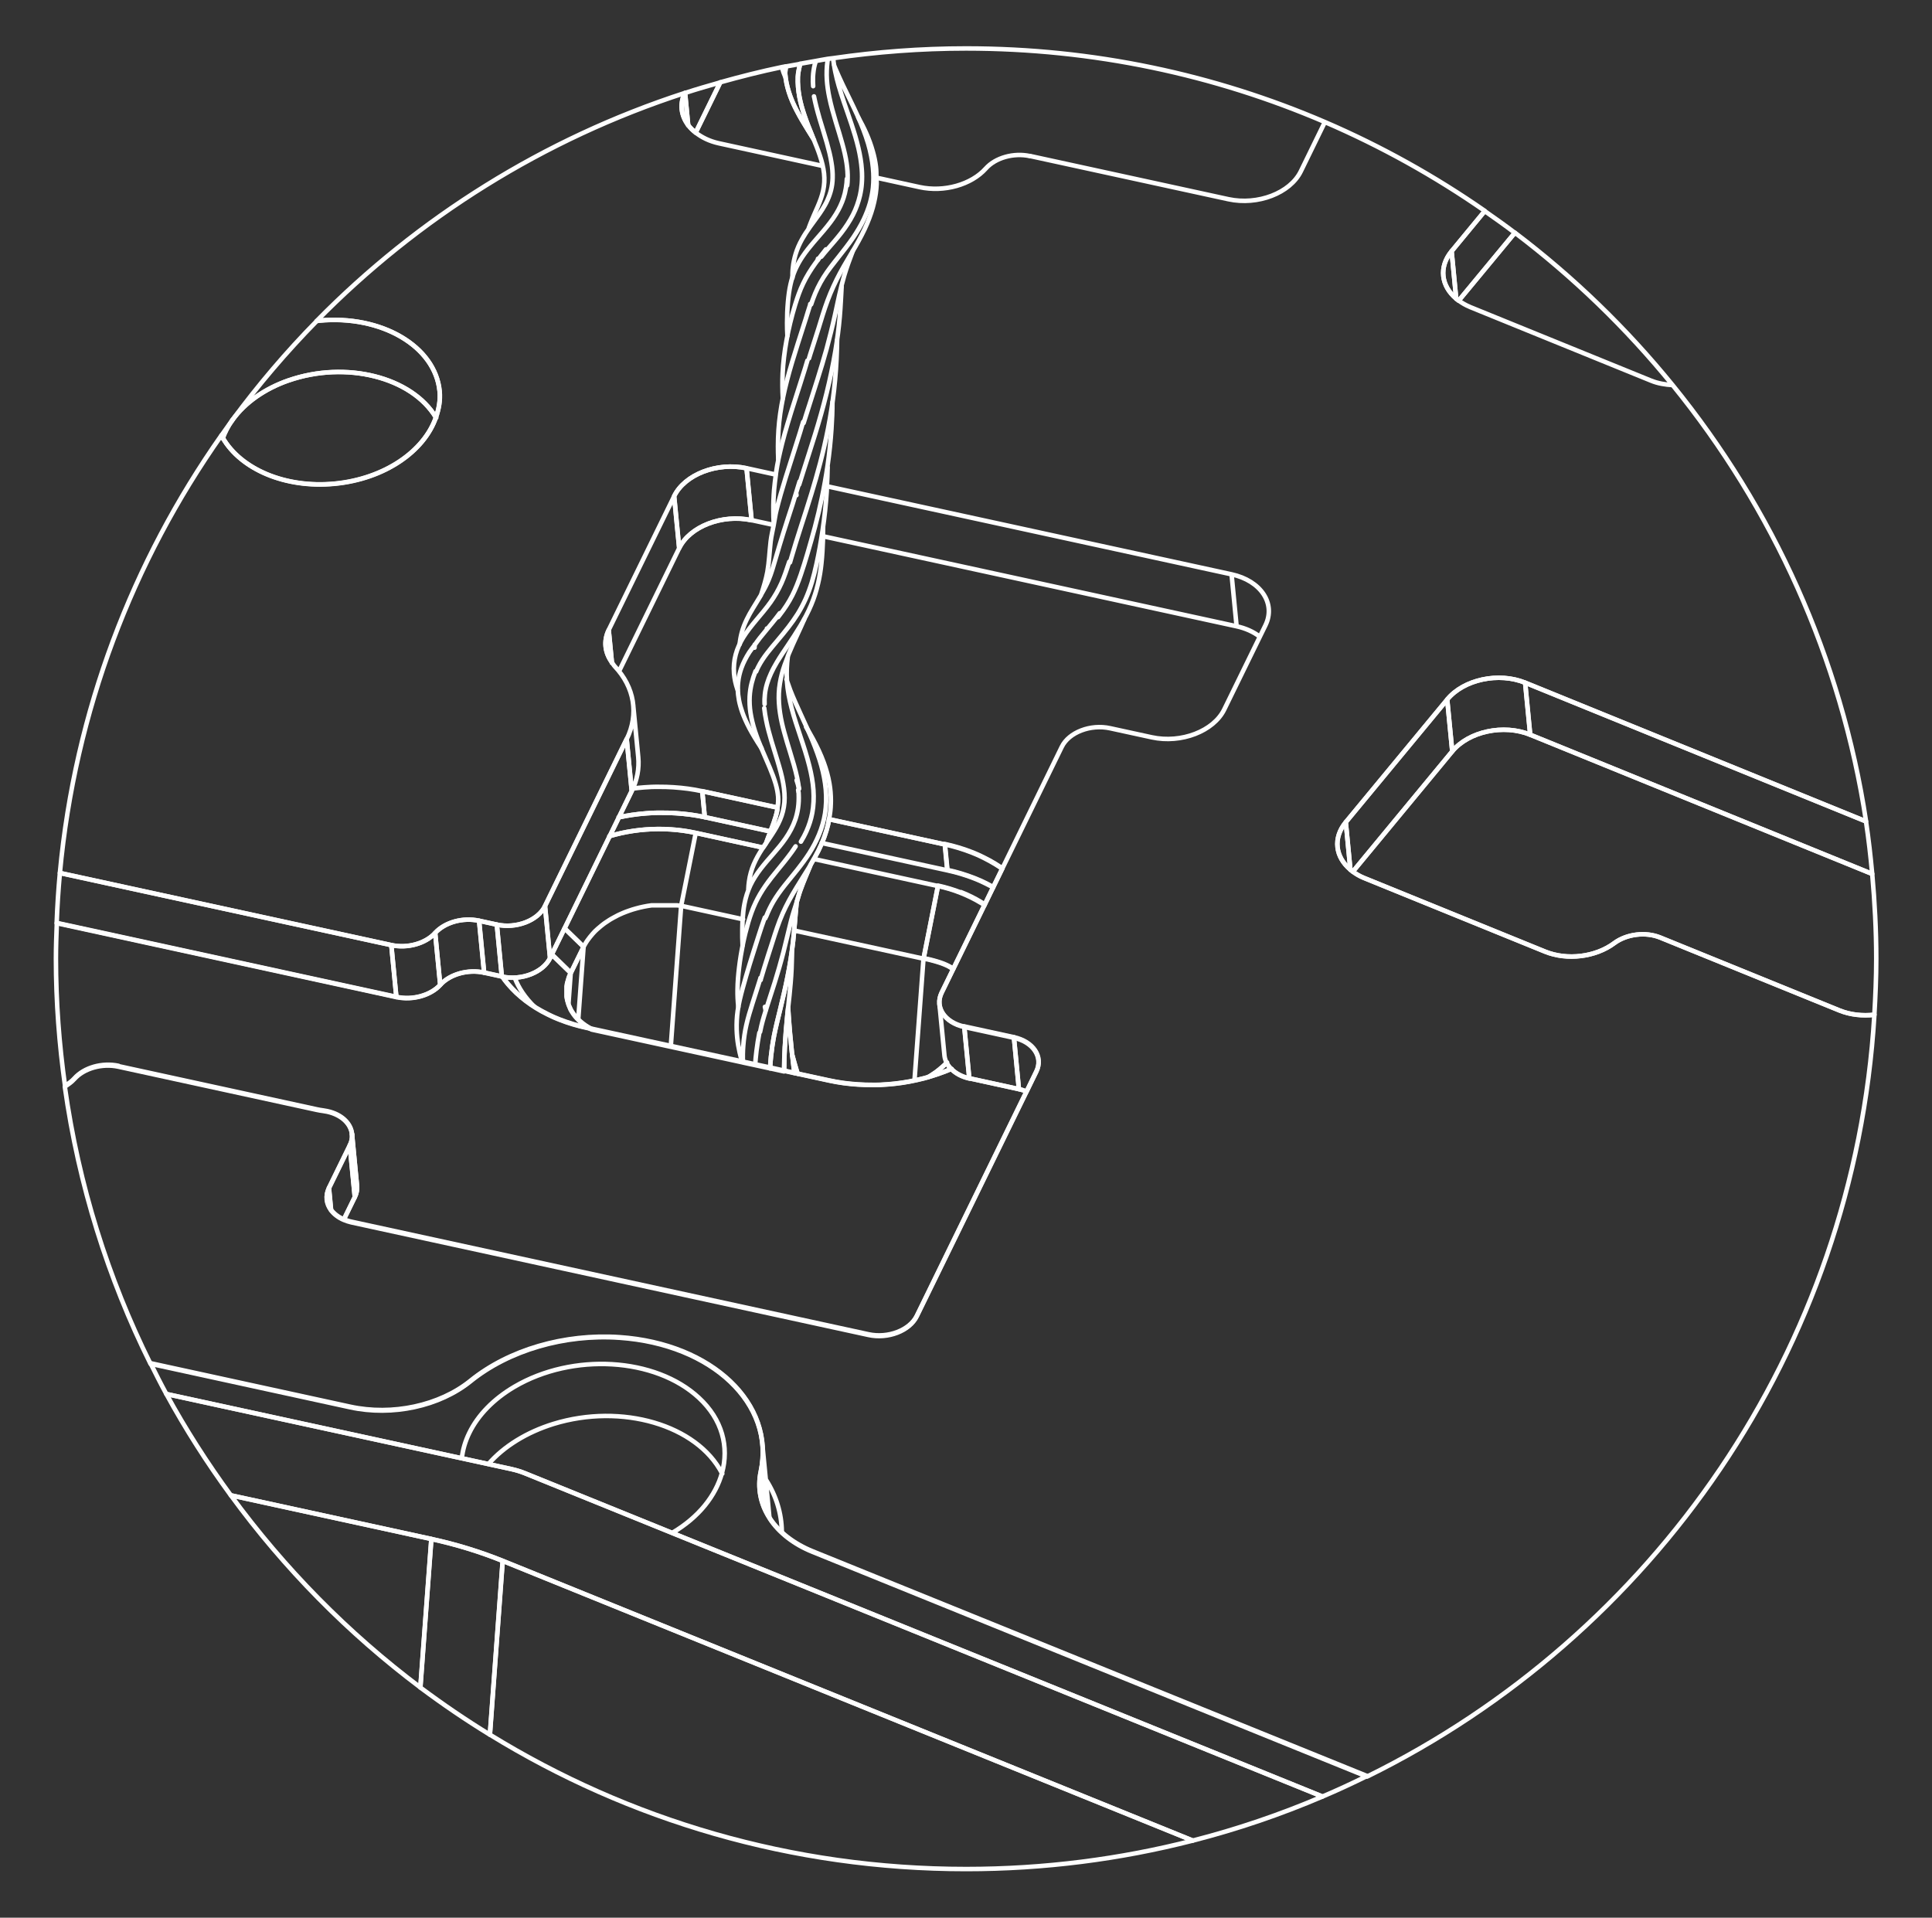 <?xml version="1.0" encoding="UTF-8"?><svg id="_图层_1" xmlns="http://www.w3.org/2000/svg" viewBox="0 0 214.52 212.94"><rect x="0" y="0" width="214.52" height="212.94" fill="#333333" stroke="none"/><path d="M25.73,46.75s.07-.1.1-.14c-.03.05-.07.09-.1.14Z" style="fill:none; stroke:#fff; stroke-linecap:round; stroke-linejoin:round; stroke-width:.5px;"/><path d="M149.94,96.57l-.51-5.28c-1.47,1.77-1.16,3.88.51,5.28Z" style="fill:none; stroke:#fff; stroke-linecap:round; stroke-linejoin:round; stroke-width:.5px;"/><path d="M54.4,192.62c15.38,9.46,33.48,14.92,52.87,14.92,8.69,0,17.13-1.1,25.17-3.16l-76.62-31.06-1.42,19.3Z" style="fill:none; stroke:#fff; stroke-linecap:round; stroke-linejoin:round; stroke-width:.5px;"/><path d="M169.9,81.58l-.56-5.77c-2.94-1.2-6.81-.37-8.65,1.85l.56,5.77c1.83-2.22,5.71-3.05,8.65-1.85Z" style="fill:none; stroke:#fff; stroke-linecap:round; stroke-linejoin:round; stroke-width:.5px;"/><path d="M160.7,77.66l-11.27,13.63h0s0,0,0,0h0s.51,5.28.51,5.28c.09.07.18.15.27.22l11.04-13.36-.56-5.77Z" style="fill:none; stroke:#fff; stroke-linecap:round; stroke-linejoin:round; stroke-width:.5px;"/><path d="M47.89,170.89l-1.22,16.49c2.49,1.86,5.06,3.61,7.72,5.24l1.42-19.3c-2.5-1.01-5.16-1.83-7.93-2.43Z" style="fill:none; stroke:#fff; stroke-linecap:round; stroke-linejoin:round; stroke-width:.5px;"/><path d="M207.88,97.04l-37.98-15.46c-2.94-1.2-6.81-.37-8.65,1.85l-11.04,13.36c.36.26.75.5,1.22.69l20.13,8.19c2.44.99,5.6.61,7.67-.94,1.38-1.03,3.49-1.29,5.12-.62l19.89,8.09c1.2.49,2.56.62,3.88.48.12-2.06.21-4.12.21-6.21,0-3.18-.17-6.33-.45-9.44Z" style="fill:none; stroke:#fff; stroke-linecap:round; stroke-linejoin:round; stroke-width:.5px;"/><polygon points="113.13 120.94 112.58 115.17 107.07 113.97 107.63 119.74 113.13 120.94" style="fill:none; stroke:#fff; stroke-linecap:round; stroke-linejoin:round; stroke-width:.5px;"/><path d="M63.37,108.05l1.43-2.92c-.7-.68-1.41-1.36-2.11-2.05l-1.43,2.92c.7.68,1.41,1.36,2.11,2.05Z" style="fill:none; stroke:#fff; stroke-linecap:round; stroke-linejoin:round; stroke-width:.5px;"/><path d="M55.76,108.45c2.16.45,4.53-.46,5.32-2.07l-.56-5.77c-.79,1.61-3.19,2.54-5.36,2.06l.55,5.71s.03.04.05.06Z" style="fill:none; stroke:#fff; stroke-linecap:round; stroke-linejoin:round; stroke-width:.5px;"/><path d="M61.08,106.38c-.78,1.6-3.16,2.52-5.32,2.07.2.29.41.58.65.85.14.16.29.33.44.49.15.16.31.32.47.47.33.31.68.6,1.04.88s.75.54,1.15.79c.4.25.82.48,1.27.7.11.05.22.11.33.16.11.05.23.1.34.16.23.1.46.2.7.29.47.19.95.35,1.45.5s1,.28,1.52.39l.58.13s-.04-.02-.06-.03c-.22-.12-.43-.25-.63-.38-.19-.13-.37-.27-.53-.41-.16-.14-.31-.28-.44-.43-.13-.14-.25-.29-.36-.44-.02-.02-.03-.04-.04-.06-.01-.02-.03-.04-.04-.06-.01-.02-.03-.04-.04-.06-.01-.02-.03-.04-.04-.06-.01-.02-.03-.04-.04-.06-.01-.02-.03-.04-.04-.07-.01-.02-.02-.04-.04-.07-.01-.02-.02-.04-.04-.07-.01-.02-.02-.04-.03-.07-.01-.02-.02-.04-.03-.07-.01-.02-.02-.04-.03-.07-.01-.02-.02-.04-.03-.07-.01-.02-.02-.04-.03-.07,0-.02-.02-.04-.03-.07,0-.02-.02-.05-.03-.07,0-.02-.02-.05-.03-.07,0-.02-.02-.05-.02-.07,0-.02-.02-.05-.02-.07,0-.02-.01-.05-.02-.07,0-.02-.01-.05-.02-.07,0-.02-.01-.05-.02-.07,0-.02-.01-.05-.02-.07,0-.02-.01-.05-.02-.07,0-.02-.01-.05-.02-.07s0-.05-.01-.07,0-.05-.01-.07c0-.02,0-.05-.01-.07,0-.02,0-.05-.01-.07,0-.02,0-.05,0-.07,0-.02,0-.05,0-.07,0-.02,0-.05,0-.07s0-.05,0-.07c0-.02,0-.05,0-.07,0-.02,0-.05,0-.07,0-.02,0-.05,0-.07,0-.02,0-.05,0-.07s0-.05,0-.07c0-.02,0-.05,0-.07,0-.02,0-.05,0-.07s0-.05,0-.07,0-.05,0-.07,0-.05,0-.07c0-.02,0-.05,0-.07,0-.02,0-.05,0-.07,0-.02,0-.05,0-.07,0-.02,0-.05.01-.07,0-.02,0-.05.01-.07s0-.05.01-.07c0-.02,0-.05.01-.07,0-.02.01-.05.02-.07,0-.02.01-.05.02-.07,0-.02.01-.05.02-.07,0-.02.01-.05.02-.07,0-.02.01-.05.02-.07,0-.02.01-.05.02-.07,0-.02.01-.05.02-.07,0-.02.01-.05.02-.07,0-.02.02-.05.02-.07,0-.02.02-.04.02-.07,0-.02.02-.04.03-.07,0-.02.02-.04.03-.07,0-.02.02-.04.03-.07,0-.02.02-.04.03-.07,0-.02.02-.04.03-.07,0-.02.02-.04.03-.07.01-.02.02-.04.03-.07-.7-.68-1.41-1.36-2.11-2.05l-.18.37ZM58.02,110.23c-.36-.53-.65-1.09-.87-1.67.22.58.51,1.14.87,1.67.38.56.83,1.09,1.35,1.59-.52-.5-.97-1.03-1.35-1.59Z" style="fill:none; stroke:#fff; stroke-linecap:round; stroke-linejoin:round; stroke-width:.5px;"/><path d="M87.97,117.13c.07.67.15,1.35.24,2.02l.36.08c-.11-.38-.22-.75-.33-1.12-.09-.33-.18-.65-.27-.98Z" style="fill:none; stroke:#fff; stroke-linecap:round; stroke-linejoin:round; stroke-width:.5px;"/><path d="M55.72,108.44s.03,0,.04,0c-.01-.02-.03-.04-.05-.06v.06Z" style="fill:none; stroke:#fff; stroke-linecap:round; stroke-linejoin:round; stroke-width:.5px;"/><path d="M106.68,99.1c-.81-.32-1.65-.57-2.52-.76-.53,2.69-1.07,5.38-1.6,8.07.06,0,.12.02.18.03.06.01.12.02.17.03.06.01.11.02.17.03.05.01.11.02.16.04.05.01.1.02.16.04.05.01.1.03.15.04.05.01.1.03.15.04.05.01.09.03.14.04.05.01.09.03.14.04.04.01.09.03.13.04.04.01.08.03.13.04.04.01.08.03.12.04.04.01.08.03.12.04.04.01.07.03.11.04.04.01.07.03.11.04.03.01.07.03.1.04.03.01.07.03.1.04.03.01.06.03.09.04.03.01.06.03.09.04.03.01.06.03.09.04.03.01.05.03.08.04.03.01.05.03.08.04.02.01.05.03.07.04.16.08.31.17.45.27l3.49-7.14c-.13-.09-.26-.17-.4-.26-.69-.42-1.44-.8-2.25-1.11Z" style="fill:none; stroke:#fff; stroke-linecap:round; stroke-linejoin:round; stroke-width:.5px;"/><path d="M105.01,118.12s-.08.08-.12.11c-.04.04-.08.08-.12.11-.04.04-.08.08-.12.11-.04.04-.08.07-.13.11-.04.04-.09.07-.13.11-.04.04-.09.07-.13.11-.05.04-.09.07-.14.11s-.09.07-.14.11c-.05.03-.1.07-.14.1-.05.03-.1.07-.15.1-.05.03-.1.07-.15.1-.05.03-.1.07-.15.1-.05.03-.1.06-.16.1-.05.03-.11.06-.16.09-.02.01-.04.02-.06.03.12-.03.23-.07.35-.1.52-.16,1.03-.33,1.52-.52.25-.1.5-.2.74-.3-.21-.21-.39-.45-.52-.7-.03.04-.07.07-.1.11Z" style="fill:none; stroke:#fff; stroke-linecap:round; stroke-linejoin:round; stroke-width:.5px;"/><path d="M106.72,96.99c.5.15.98.32,1.45.5.24.09.47.19.7.29.11.05.23.1.34.16.11.05.22.11.33.16.26.13.5.26.75.4l1.01-2.07c-.25-.18-.51-.35-.77-.51-.4-.25-.82-.48-1.27-.7-.11-.05-.22-.11-.33-.16-.11-.05-.23-.1-.34-.16-.23-.1-.46-.2-.7-.29-.47-.19-.95-.35-1.45-.5-.5-.15-1-.28-1.52-.39.09.96.19,1.92.28,2.88.52.11,1.03.24,1.52.39Z" style="fill:none; stroke:#fff; stroke-linecap:round; stroke-linejoin:round; stroke-width:.5px;"/><path d="M87.15,116.18c.07-1.21.17-2.44.29-3.65.02-.21.04-.42.07-.64,0-.02,0-.03,0-.05,0,.02,0,.03,0,.05.1-.92.21-1.85.28-2.77.08-1.03.13-2.07.15-3.1,0-.21,0-.41,0-.62,0,.21,0,.41,0,.62-.02,1.03-.06,2.07-.15,3.1-.08.92-.18,1.85-.28,2.77.02.27.03.55.05.83.09,1.33.22,2.69.36,4.06.01.12.03.23.04.35.09.32.18.65.27.98.11.37.21.75.33,1.12l3.5.76c.52.11,1.05.21,1.58.28.53.07,1.07.13,1.61.16s1.09.05,1.64.05c.14,0,.28,0,.41,0,.14,0,.28,0,.41-.01.27-.01.55-.03.82-.05.55-.04,1.09-.1,1.63-.18.54-.08,1.08-.18,1.61-.3.27-.06.53-.12.8-.19.13-.03.26-.07.4-.11.01,0,.03,0,.04-.01.02-.01.04-.02.06-.03.05-.03.11-.06.16-.09.05-.03.1-.06.16-.1.05-.03.1-.07.15-.1.05-.03.1-.07.15-.1.05-.03.1-.07.15-.1.05-.03.1-.07.14-.1.05-.03.09-.07.14-.11s.09-.07.14-.11c.04-.04.09-.07.13-.11.04-.04.09-.07.13-.11.04-.04.08-.07.13-.11.04-.04.08-.07.12-.11.04-.04.08-.08.12-.11.04-.04.08-.08.12-.11.04-.04.07-.07.1-.11-.12-.25-.21-.51-.24-.78l-.56-5.77.56,5.77c.03.27.12.53.24.78,0,0,0,0,0,0,.02-.02.03-.03.05-.05-.02.02-.03.03-.05.05,0,0,0,0,0,0,.13.25.3.49.52.7.02,0,.04-.01.05-.02-.02,0-.04.01-.05.02.48.48,1.16.86,1.99,1.04l-.56-5.77c-2.17-.47-3.29-2.16-2.5-3.78l1.27-2.6c-.15-.09-.29-.18-.45-.27-.02-.01-.05-.03-.07-.04-.03-.01-.05-.03-.08-.04-.03-.01-.05-.03-.08-.04-.03-.01-.06-.03-.09-.04-.03-.01-.06-.03-.09-.04-.03-.01-.06-.03-.09-.04-.03-.01-.07-.03-.1-.04-.03-.01-.07-.03-.1-.04-.04-.01-.07-.03-.11-.04-.04-.01-.07-.03-.11-.04-.04-.01-.08-.03-.12-.04-.04-.01-.08-.03-.12-.04-.04-.01-.08-.03-.13-.04-.04-.01-.09-.03-.13-.04-.05-.01-.09-.03-.14-.04-.05-.01-.09-.03-.14-.04-.05-.01-.1-.03-.15-.04-.05-.01-.1-.03-.15-.04-.05-.01-.1-.03-.16-.04-.05-.01-.11-.02-.16-.04-.06-.01-.11-.02-.17-.03-.06-.01-.11-.02-.17-.03-.06-.01-.12-.02-.18-.03l-1,13.53,1-13.53-14.37-3.13,14.37,3.13c.53-2.69,1.07-5.38,1.6-8.07l-13.78-3,13.78,3c.88.19,1.72.44,2.52.76.81.32,1.56.69,2.25,1.11.14.08.27.17.4.26l.96-1.97c-.24-.14-.49-.27-.75-.4-.11-.05-.22-.11-.33-.16-.11-.05-.23-.1-.34-.16-.23-.1-.46-.2-.7-.29-.47-.19-.95-.35-1.45-.5-.5-.15-1-.28-1.52-.39l-13.95-3.04,13.95,3.04c-.09-.96-.19-1.92-.28-2.88l-12.85-2.8c-.04.19-.06.38-.1.57-.11.47-.25.92-.41,1.37-.19.54-.42,1.06-.67,1.56-.26.52-.54,1.02-.84,1.52-.4.95-.81,1.89-1.16,2.87-.16.44-.27.89-.41,1.33,0,.07-.01.14-.02.21-.14,1.35-.22,2.72-.37,4.08-.15,1.34-.36,2.66-.62,3.96-.24,1.22-.53,2.42-.81,3.6-.25,1.02-.5,2.02-.7,3.02-.15.75-.25,1.5-.33,2.24-.05.45-.08.89-.1,1.34l1.55.34c0-.9.03-1.81.08-2.73Z" style="fill:none; stroke:#fff; stroke-linecap:round; stroke-linejoin:round; stroke-width:.5px;"/><path d="M61.26,106h0l1.43-2.92h0,0l5.01-10.25s-.03,0-.05.01c.02,0,.03,0,.05-.01l1.02-2.09s-.02,0-.04,0c.01,0,.02,0,.04,0l1.42-2.91-.56-5.77-9.07,18.54.56,5.77.18-.37Z" style="fill:none; stroke:#fff; stroke-linecap:round; stroke-linejoin:round; stroke-width:.5px;"/><path d="M13.14,118.38l22.04,4.8c.23.05.46.09.7.12.16.02.31.05.46.08,1.63.35,2.66,1.39,2.75,2.57v-.05s0,.05,0,.05c0,0,0,0,0,0l.55,5.71h0s0,0,0,0h0c.04.42-.04.85-.24,1.26l-1.21,2.47c.26.11.54.21.84.27l57.41,12.5c2.17.47,4.57-.45,5.36-2.06l12.17-24.9c-.26-.11-.55-.2-.84-.27l-5.51-1.2c-.83-.18-1.51-.56-1.99-1.04-.25.1-.49.21-.74.3-.5.19-1,.36-1.52.52-.12.03-.23.07-.35.1,0,0-.01,0-.02,0,0,0,.01,0,.02,0-.01,0-.03,0-.04.01-.13.04-.26.07-.4.11-.27.07-.53.13-.8.19-.53.12-1.07.22-1.61.3-.54.08-1.08.14-1.63.18-.27.02-.55.04-.82.05-.14,0-.28.01-.41.01-.14,0-.28,0-.41,0-.55,0-1.1-.01-1.64-.05s-1.08-.09-1.61-.16c-.53-.07-1.06-.17-1.58-.28l-3.5-.76s0,0,0,0c0,0,0,0,0,0l-.36-.08s0,0,0,0c0,0,0,0,0,0l-1.13-.25s0,.01,0,.02c0,0,0-.01,0-.02l-1.55-.34s0,0,0,0c0,0,0,0,0,0l-1.66-.36s0,0,0,.01c0,0,0,0,0-.01l-1.35-.29h0s0,0,0,0l-.07-.02s0,0,0,0c0,0,0,0,0,0l-16.73-3.64s0,0,.01,0c0,0,0,0,0,0,0,0,0,0,0,0,0,0-.01,0-.01,0l-.58-.13c-.52-.11-1.03-.24-1.52-.39s-.98-.32-1.45-.5c-.24-.09-.47-.19-.7-.29-.11-.05-.23-.1-.34-.16-.11-.05-.22-.11-.33-.16-.44-.22-.86-.45-1.27-.7-.4-.25-.79-.51-1.15-.79s-.71-.57-1.04-.88c-.16-.15-.32-.31-.47-.47-.15-.16-.3-.32-.44-.49-.24-.28-.45-.56-.65-.85-.01,0-.03,0-.04,0l-1.97-.43c-1.79-.39-3.79.17-4.87,1.35-1.08,1.19-3.08,1.74-4.87,1.35l-37.72-8.21c-.05,1.32-.1,2.63-.1,3.96,0,4.8.36,9.52,1.01,14.14.38-.26.76-.52,1.05-.85,1.07-1.2,3.09-1.77,4.89-1.38Z" style="fill:none; stroke:#fff; stroke-linecap:round; stroke-linejoin:round; stroke-width:.5px;"/><path d="M52.11,159.11c.97-1.99,2.71-3.77,5-5.12,6.48-3.81,15.65-3.27,20.49,1.22,2.6,2.41,3.37,5.46,2.56,8.37.01.02.03.04.04.06-.01-.02-.03-.04-.04-.06-.69,2.49-2.53,4.88-5.53,6.64,2.99-1.76,4.83-4.15,5.53-6.64-2.78-5.35-11.13-7.8-18.7-5.47-2.96.91-5.51,2.48-7.24,4.47,1.74-1.99,4.28-3.55,7.24-4.47,7.58-2.33,15.92.12,18.7,5.47.81-2.91.05-5.96-2.56-8.37-4.84-4.48-14.01-5.03-20.49-1.22-2.29,1.35-4.03,3.12-5,5.12-.45.92-.73,1.87-.83,2.82l5.47,1.19c.55.12,1.07.28,1.56.48l88.53,35.89c1.68-.71,3.33-1.48,4.95-2.28l-61.55-24.95c-1.04-.42-1.97-.95-2.79-1.58-.81-.63-1.48-1.34-1.99-2.13,0-.01-.01-.03-.02-.04h0s0,0,0,0c-.5-.78-.84-1.6-1-2.46-.17-.88-.16-1.77.03-2.67,1.61-7.53-5.41-14.2-15.68-14.9-6.1-.41-12.28,1.39-16.54,4.83-3.44,2.78-8.68,3.91-13.37,2.89l-22.17-4.83c.57,1.15,1.15,2.3,1.76,3.42l32.81,7.14c.1-.96.38-1.9.83-2.82Z" style="fill:none; stroke:#fff; stroke-linecap:round; stroke-linejoin:round; stroke-width:.5px;"/><path d="M55.82,173.32l76.62,31.06c4.96-1.27,9.77-2.91,14.4-4.89l-88.53-35.89c-.49-.2-1.02-.36-1.56-.48l-5.47-1.19s0,0,0,0c0,0,0,0,0,0l-32.81-7.14c2.14,3.92,4.54,7.67,7.16,11.25l22.27,4.85c2.77.6,5.42,1.42,7.93,2.43Z" style="fill:none; stroke:#fff; stroke-linecap:round; stroke-linejoin:round; stroke-width:.5px;"/><path d="M208.13,112.68c-1.31.15-2.67.01-3.88-.48l-19.89-8.09c-1.63-.66-3.74-.4-5.12.62-2.07,1.54-5.23,1.93-7.67.94l-20.13-8.19c-.47-.19-.86-.43-1.22-.69h-.01s.01,0,.01,0c-.1-.07-.19-.14-.27-.22v.03s0-.03,0-.03c-1.67-1.39-1.97-3.5-.51-5.28h0s11.27-13.63,11.27-13.63c1.83-2.22,5.7-3.05,8.65-1.85l37.84,15.4c-2.76-18.2-10.38-34.8-21.48-48.45-.83-.05-1.65-.18-2.39-.49l-20.13-8.19,20.13,8.19c.75.3,1.56.44,2.39.49-5.14-6.32-11.01-12-17.51-16.92l-6.24,7.54c.36.26.76.5,1.22.69-.47-.19-.86-.43-1.22-.69h-.01s.01,0,.01,0c-.1-.07-.19-.14-.27-.22v.03s0-.03,0-.03c-1.67-1.39-1.97-3.5-.51-5.28l3.68-4.46c-5.54-3.85-11.49-7.17-17.76-9.87l-2.67,5.47c-1.18,2.42-4.78,3.8-8.04,3.1l-22.04-4.8,22.04,4.8c3.26.71,6.86-.68,8.04-3.1l2.67-5.47c-12.23-5.25-25.69-8.17-39.84-8.17-5.02,0-9.94.38-14.76,1.08.02.17.03.34.06.51.01.1.04.2.05.3.05.12.1.25.15.37.25.59.52,1.17.8,1.77.54,1.13,1.12,2.27,1.64,3.42.47,1.04.88,2.09,1.19,3.13.27.91.45,1.81.53,2.7.07.74.07,1.47,0,2.18-.06.58-.17,1.15-.33,1.7-.18.63-.41,1.24-.69,1.81-.34.71-.74,1.38-1.17,2.02-.51.75-1.06,1.45-1.61,2.14-.6.76-1.19,1.51-1.68,2.27-.49.78-.87,1.59-1.17,2.4-.08.2-.15.41-.21.61.07-.2.14-.41.21-.61.3-.81.68-1.62,1.17-2.4.48-.77,1.07-1.51,1.68-2.27.54-.69,1.1-1.39,1.61-2.14.43-.64.84-1.31,1.17-2.02.27-.58.51-1.18.69-1.81.15-.55.27-1.12.33-1.7.08-.71.08-1.44,0-2.18-.08-.89-.27-1.79-.53-2.7-.31-1.05-.72-2.09-1.19-3.13-.52-1.15-1.1-2.29-1.64-3.42-.28-.59-.56-1.18-.8-1.77-.05-.12-.1-.25-.15-.37.04.25.08.51.14.77.1.48.23.96.36,1.45.18.63.39,1.26.6,1.89.27.8.56,1.6.82,2.39.29.89.56,1.77.77,2.65.19.81.32,1.61.38,2.4.04.53.04,1.05,0,1.56-.04.45-.1.89-.2,1.32-.09.38-.2.75-.33,1.11-.13.36-.28.71-.45,1.04-.37.72-.81,1.38-1.28,1.99-.5.65-1.03,1.24-1.53,1.82-.24.28-.48.56-.7.84.22-.28.46-.56.7-.84.5-.58,1.03-1.17,1.53-1.82.47-.61.91-1.27,1.28-1.99.17-.33.32-.68.45-1.04.13-.36.24-.73.33-1.11.1-.43.17-.87.2-1.32.04-.51.04-1.03,0-1.56-.05-.78-.19-1.59-.38-2.4-.2-.87-.47-1.76-.77-2.65-.26-.79-.55-1.59-.82-2.39-.21-.63-.42-1.26-.6-1.89-.14-.48-.26-.97-.36-1.45-.05-.26-.09-.51-.14-.77-.01-.03-.02-.05-.03-.08.01.03.02.05.03.08-.02-.1-.04-.2-.05-.3-.02-.17-.04-.34-.06-.51-.19.03-.38.04-.57.07-.02.1-.05.19-.06.29-.09.65-.11,1.32-.07,2,.04.67.14,1.34.28,2.01.19.9.44,1.79.7,2.66.25.84.51,1.67.74,2.48.2.72.36,1.44.47,2.13.09.6.14,1.19.12,1.75,0,.25-.02.5-.05.74.03-.24.05-.49.05-.74.01-.56-.03-1.15-.12-1.75-.1-.69-.27-1.4-.47-2.13-.22-.81-.48-1.64-.74-2.48-.26-.88-.52-1.77-.7-2.66-.14-.67-.24-1.34-.28-2.01-.04-.67-.01-1.34.07-2,.01-.1.04-.19.06-.29-.45.07-.9.16-1.35.24-.04.15-.1.29-.13.44-.05.2-.09.4-.12.61-.04.25-.06.5-.07.75-.01.33,0,.67.02,1-.03-.34-.04-.67-.02-1,.01-.25.04-.5.07-.75.03-.2.07-.41.12-.61.04-.15.09-.29.13-.44-.59.1-1.17.2-1.75.31-.1.48-.23.94-.25,1.44-.03.75.04,1.51.18,2.26.13.68.32,1.36.55,2.02.26.77.56,1.52.86,2.25.05.13.09.25.15.38.02.04.05.08.07.12-.02-.04-.05-.08-.07-.12.25.61.5,1.22.69,1.8.24.71.41,1.39.48,2.03.07.66.03,1.28-.09,1.86-.13.64-.36,1.23-.61,1.81-.28.65-.57,1.29-.84,1.97-.05.13-.1.26-.15.4.05-.13.1-.27.15-.4.26-.68.56-1.32.84-1.97.25-.59.48-1.18.61-1.81.12-.58.16-1.19.09-1.86-.07-.64-.24-1.32-.48-2.03-.19-.58-.44-1.19-.69-1.8-.2-.32-.4-.65-.61-.98-.44-.71-.87-1.44-1.26-2.18-.35-.67-.65-1.36-.87-2.06-.21-.66-.35-1.34-.4-1.99-.02-.29.05-.57.07-.85-.15.03-.3.05-.44.08,0,.02,0,.05.01.07.1.36.23.72.39,1.09-.16-.36-.29-.73-.39-1.09,0-.02,0-.05-.01-.07-2.32.48-4.59,1.06-6.85,1.69l-2.73,5.58c.68.53,1.53.96,2.57,1.19l11.46,2.5-11.46-2.5c-1.04-.23-1.89-.65-2.57-1.19v.02s0-.02,0-.02c-.33-.26-.61-.54-.84-.84v.04s0-.04,0-.04c-.77-1.03-.96-2.3-.38-3.55-15.64,5.08-29.61,13.86-40.87,25.32.09-.01.18-.04.27-.05,6.91-.67,12.91,2.85,13.39,7.84.1,1-.09,1.96-.41,2.9.01.02.03.03.04.05-.01-.02-.03-.03-.04-.05-1.3,3.76-5.7,6.82-11.23,7.36-5.54.53-10.43-1.63-12.43-5.08,0,.02-.02.04-.03.06,0-.02.02-.04.03-.06-.05-.09-.1-.19-.15-.28-9.86,14-16.26,30.6-17.94,48.59l36.8,8.01c1.79.39,3.79-.17,4.87-1.35,1.08-1.19,3.08-1.74,4.87-1.35l1.97.43c2.17.47,4.57-.45,5.36-2.06l9.07-18.54c1.36-2.77.86-5.77-1.33-8.08-.13-.14-.21-.3-.32-.45v.08s0-.08,0-.08c-.78-1.08-.94-2.37-.35-3.59l7.27-14.86c1.18-2.42,4.78-3.8,8.04-3.1l3.25.71c0-.07.01-.13.02-.2.08-.52.17-1.05.28-1.58.12-.55.25-1.11.39-1.67.18-.71.38-1.42.6-2.16.26-.89.55-1.79.85-2.73.35-1.1.72-2.24,1.09-3.42.09-.3.18-.6.27-.9-.09.3-.18.6-.27.9-.36,1.18-.73,2.32-1.09,3.42-.3.94-.59,1.84-.85,2.73-.22.73-.42,1.45-.6,2.16-.14.56-.28,1.12-.39,1.67-.11.53-.21,1.06-.28,1.58-.01.07-.01.13-.02.2h0s0,0,0,0c-.08.57-.15,1.14-.2,1.71-.06.76-.09,1.52-.08,2.29,0,.45.02.9.04,1.36-.03-.46-.04-.91-.04-1.36,0-.77.02-1.53.08-2.29.05-.57.12-1.14.2-1.71l-3.25-.71.56,5.77,2.45.53c.11-.55.17-1.09.31-1.65.29-1.18.64-2.38,1.03-3.64.49-1.58,1.04-3.23,1.58-4.98.12-.39.24-.78.35-1.17-.12.4-.24.79-.35,1.17-.54,1.75-1.09,3.41-1.58,4.98-.39,1.25-.74,2.46-1.03,3.64-.14.56-.2,1.1-.31,1.65h0c-.12.61-.27,1.23-.34,1.84-.13,1.14-.17,2.28-.36,3.35-.15.85-.41,1.67-.68,2.51.3-.52.59-1.04.82-1.61.3-.73.53-1.53.77-2.35.28-.95.57-1.94.89-2.95.31-1,.65-2.03,1-3.1.13-.41.26-.84.39-1.27,0,0,0,0,0,0,0,0,0,0,0,0,.13-.41.26-.81.38-1.24-.12.42-.25.82-.38,1.24.01.09.03.19.04.28-.01-.09-.03-.19-.04-.28-.13.42-.26.85-.39,1.27-.34,1.07-.68,2.1-1,3.1-.32,1.02-.61,2-.89,2.95-.24.82-.46,1.62-.77,2.35-.23.57-.52,1.1-.82,1.61-.01.03-.02.06-.03.09.01-.03.02-.06.03-.09-.03.05-.05.1-.07.15-.28.48-.58.94-.86,1.41-.24.39-.46.79-.67,1.21-.23.47-.43.97-.57,1.5-.11.41-.19.84-.23,1.28.04-.44.12-.87.23-1.28.14-.53.34-1.03.57-1.5.2-.42.43-.82.67-1.21.28-.47.58-.93.86-1.41.03-.05.05-.1.07-.15.27-.84.52-1.65.68-2.51.19-1.08.23-2.21.36-3.35.07-.61.23-1.22.34-1.84l-2.45-.53c-3.26-.71-6.86.68-8.04,3.1l-6.68,13.67,6.68-13.67-.56-5.77-7.27,14.86.35,3.59c.11.15.19.31.32.45,2.19,2.31,2.69,5.3,1.33,8.08l.56,5.77c.6-1.22.84-2.51.72-3.77l-.56-5.77.56,5.77h0s0,0,0,0h0c.12,1.26-.12,2.55-.72,3.77l-1.42,2.91c.47-.1.95-.19,1.43-.26.54-.08,1.08-.14,1.63-.18.27-.02.55-.04.82-.05.14,0,.28-.01.41-.01.14,0,.28,0,.41,0,.55,0,1.1.01,1.64.05.54.04,1.08.09,1.61.16.53.07,1.06.17,1.58.28-.09-.96-.19-1.92-.28-2.88-.52-.11-1.05-.21-1.58-.28s-1.07-.13-1.61-.16c-.54-.04-1.09-.05-1.64-.05-.14,0-.28,0-.41,0-.14,0-.28,0-.41.01-.28.01-.55.03-.82.05-.41.03-.83.07-1.24.13.41-.05.82-.1,1.24-.13.27-.02.55-.04.82-.05.14,0,.28-.01.41-.01.14,0,.28,0,.41,0,.55,0,1.1.01,1.64.05.54.04,1.08.09,1.61.16s1.06.17,1.58.28l8.35,1.82c.06-.39.1-.79.07-1.22-.04-.45-.13-.94-.28-1.44-.17-.57-.39-1.16-.65-1.78-.27-.64-.56-1.3-.85-1.98-.29-.67-.56-1.37-.79-2.07-.22-.68-.39-1.37-.5-2.06-.09-.6-.12-1.2-.09-1.79.03-.51.1-1.02.23-1.51.11-.44.25-.87.42-1.29,0,0,0,0,0-.01,0,0,0,0,0,.01-.17.42-.31.85-.42,1.29-.12.5-.2,1-.23,1.51-.03.59,0,1.19.09,1.79.1.69.28,1.38.5,2.06.23.71.5,1.4.79,2.07.29.68.58,1.34.85,1.98.26.62.49,1.21.65,1.78.15.51.24.99.28,1.44.04.43,0,.83-.07,1.22h0,0c-.01.07,0,.16-.01.23-.09.51-.25,1.01-.43,1.52-.1.29-.22.6-.34.9h0,0c-.17.43-.33.85-.49,1.3,0,0,0,0,0,0,.22-.32.44-.63.65-.96.34-.52.66-1.05.91-1.65.25-.58.42-1.22.48-1.92.05-.65,0-1.36-.13-2.1-.15-.84-.4-1.72-.67-2.62-.21-.68-.43-1.38-.64-2.09-.22-.75-.43-1.5-.58-2.27-.09-.46-.17-.93-.22-1.39.05.46.12.93.22,1.39.15.76.36,1.52.58,2.27.21.71.43,1.4.64,2.09.28.9.53,1.78.67,2.62.13.74.18,1.45.13,2.1-.06.7-.23,1.34-.48,1.92-.25.6-.57,1.13-.91,1.65-.21.32-.43.64-.65.96,0,0,0,0,0,0,0,0,0,0,0,0-.11.16-.22.32-.33.49h0,0s-.07.1-.1.15c-.36.55-.68,1.11-.94,1.72-.25.59-.43,1.22-.52,1.88-.04.29-.07.58-.08.88.01-.3.04-.59.08-.88.1-.67.27-1.3.52-1.88.26-.61.58-1.18.94-1.72.03-.05.07-.1.1-.15l-7.51-1.64c-.88-.19-1.78-.32-2.72-.38-.93-.06-1.86-.06-2.8.01-.93.07-1.86.21-2.77.41-.42.09-.83.2-1.23.32l-5.01,10.25c.7.68,1.41,1.36,2.11,2.05.02-.04.04-.08.06-.12.02-.04.04-.08.07-.12.02-.04.05-.08.07-.12.02-.04.05-.08.07-.12.03-.04.05-.08.08-.12.03-.04.05-.08.08-.12.03-.04.06-.08.09-.12.03-.04.06-.08.09-.12.03-.04.06-.08.09-.12.03-.04.06-.08.1-.12.03-.04.07-.08.1-.12.03-.04.07-.08.1-.12.04-.04.07-.08.11-.12.04-.04.07-.08.11-.12.04-.04.08-.08.11-.11.04-.04.08-.08.12-.11.04-.04.08-.08.12-.11.04-.04.08-.07.13-.11.04-.04.09-.07.13-.11.04-.04.09-.07.13-.11.05-.04.09-.07.14-.11.05-.04.09-.07.14-.11.05-.03.1-.07.14-.1.05-.03.1-.07.15-.1.05-.03.1-.07.15-.1.05-.03.1-.07.15-.1.05-.03.1-.06.16-.1.05-.03.11-.06.16-.09.05-.03.11-.06.16-.09.05-.03.11-.06.17-.09.06-.03.11-.06.17-.09.06-.03.11-.06.17-.09.06-.03.12-.06.17-.08.06-.03.12-.05.18-.08.06-.03.12-.05.18-.08.23-.1.47-.19.71-.27.25-.09.51-.17.77-.24.27-.08.55-.14.83-.2.29-.06.59-.11.89-.15.02,0,.03,0,.05,0,.02,0,.03,0,.05,0,.02,0,.03,0,.05,0,.02,0,.03,0,.05,0,.02,0,.04,0,.05,0,.02,0,.04,0,.05,0,.02,0,.04,0,.06,0,.02,0,.04,0,.06,0,.02,0,.04,0,.06,0,.02,0,.04,0,.06,0,.02,0,.04,0,.06,0,.02,0,.04,0,.06,0,.02,0,.04,0,.06,0,.02,0,.04,0,.06,0,.02,0,.04,0,.06,0,.02,0,.04,0,.06,0,.02,0,.04,0,.07,0,.02,0,.04,0,.07,0,.02,0,.04,0,.07,0,.02,0,.05,0,.07,0,.02,0,.05,0,.07,0,.02,0,.05,0,.07,0,.02,0,.05,0,.07,0,.02,0,.05,0,.07,0,.02,0,.05,0,.07,0s.05,0,.07,0c.02,0,.05,0,.08,0,.03,0,.05,0,.08,0,.03,0,.05,0,.08,0,.03,0,.05,0,.08,0,.03,0,.05,0,.08,0,.03,0,.05,0,.08,0,.03,0,.05,0,.08,0,.03,0,.05,0,.08,0,.03,0,.05,0,.08,0,.03,0,.06,0,.08,0,.03,0,.06,0,.08,0,.03,0,.06,0,.08,0,.03,0,.06,0,.09,0,.03,0,.06,0,.09,0,.03,0,.06,0,.09,0,.03,0,.06,0,.09.01.03,0,.06,0,.09.01.03,0,.06,0,.09.01.03,0,.06,0,.09.01.03,0,.06,0,.09.01.05-.23.09-.46.14-.69.05-.25.1-.5.15-.75.05-.27.11-.53.16-.8.06-.28.11-.56.17-.85.06-.3.12-.6.18-.9.06-.32.12-.63.19-.95.07-.33.13-.67.2-1,.07-.35.14-.7.21-1.05.07-.37.14-.73.22-1.1-.07.37-.14.73-.22,1.1-.07.35-.14.7-.21,1.05-.07.33-.13.67-.2,1-.06.32-.12.63-.19.95-.06.3-.12.6-.18.9-.06.28-.11.56-.17.85-.05.27-.11.53-.16.8-.05.25-.1.5-.15.75-.05.23-.09.46-.14.69,0,0,0,0,0,0l6.83,1.49c.03-.58.09-1.15.2-1.71.14-.7.35-1.39.65-2.04.3-.64.69-1.25,1.14-1.83.43-.57.92-1.12,1.41-1.68.47-.54.94-1.1,1.36-1.7.44-.64.82-1.33,1.08-2.09.14-.41.25-.84.31-1.29.07-.49.1-1.01.07-1.54,0-.06,0-.13-.01-.19,0,.06,0,.13.01.19.02.53,0,1.04-.07,1.54-.07.45-.17.88-.31,1.29-.26.76-.64,1.45-1.08,2.09-.42.61-.89,1.16-1.36,1.7-.49.56-.97,1.11-1.41,1.68-.44.58-.84,1.19-1.14,1.83-.3.65-.52,1.34-.65,2.04-.11.56-.16,1.14-.2,1.71h.05s-.05,0-.05,0c-.02.38-.04.76-.04,1.15,0,.59,0,1.18.03,1.77-.03-.59-.04-1.18-.03-1.77,0-.39.02-.77.04-1.15l-6.83-1.49-1.15,15.61,1.15-15.61s0,0,0,0h0s0,0,0,0c-.03,0-.06,0-.09-.01-.03,0-.06,0-.09-.01-.03,0-.06,0-.09-.01-.03,0-.06,0-.09-.01-.03,0-.06,0-.09-.01-.03,0-.06,0-.09,0-.03,0-.06,0-.09,0-.03,0-.06,0-.09,0-.03,0-.06,0-.08,0-.03,0-.06,0-.08,0-.03,0-.06,0-.08,0-.03,0-.05,0-.08,0-.03,0-.05,0-.08,0-.03,0-.05,0-.08,0-.03,0-.05,0-.08,0-.03,0-.05,0-.08,0-.03,0-.05,0-.08,0-.03,0-.05,0-.08,0-.03,0-.05,0-.08,0-.02,0-.05,0-.08,0-.02,0-.05,0-.07,0s-.05,0-.07,0c-.02,0-.05,0-.07,0-.02,0-.05,0-.07,0-.02,0-.05,0-.07,0-.02,0-.05,0-.07,0-.02,0-.05,0-.07,0-.02,0-.04,0-.07,0-.02,0-.04,0-.07,0-.02,0-.04,0-.07,0-.02,0-.04,0-.06,0-.02,0-.04,0-.06,0-.02,0-.04,0-.06,0-.02,0-.04,0-.06,0-.02,0-.04,0-.06,0-.02,0-.04,0-.06,0-.02,0-.04,0-.06,0-.02,0-.04,0-.06,0-.02,0-.04,0-.06,0-.02,0-.04,0-.06,0-.02,0-.04,0-.05,0-.02,0-.04,0-.05,0-.02,0-.03,0-.05,0-.02,0-.03,0-.05,0-.02,0-.03,0-.05,0-.02,0-.03,0-.05,0-.3.04-.59.09-.89.15-.28.06-.56.12-.83.2-.26.07-.52.15-.77.24-.24.08-.48.18-.71.27-.06.03-.12.05-.18.08-.06.03-.12.05-.18.08-.06.03-.12.06-.17.08-.06.03-.11.06-.17.09-.06.03-.11.06-.17.09-.06.03-.11.06-.17.09-.05.03-.11.06-.16.09-.05.03-.11.06-.16.09-.05.03-.1.06-.16.1-.05.03-.1.06-.15.1-.05.03-.1.07-.15.1-.05.03-.1.07-.15.1-.05.03-.1.07-.14.1-.05.03-.09.07-.14.11-.05.04-.09.07-.14.11-.04.04-.09.07-.13.11-.04.04-.09.07-.13.11-.04.04-.08.07-.13.11-.04.04-.08.07-.12.11-.04.04-.08.08-.12.11-.04.04-.08.08-.11.11-.04.04-.07.08-.11.12-.04.04-.07.08-.11.12-.04.04-.07.08-.1.12-.03.04-.07.08-.1.12-.03.04-.07.08-.1.12-.03.04-.06.08-.09.12-.03.04-.06.08-.09.12-.03.04-.06.08-.09.12-.03.04-.05.08-.08.12-.03.04-.05.08-.08.12-.03.04-.05.08-.07.12-.02.04-.05.08-.07.12-.02.04-.04.08-.07.12-.02.04-.04.08-.06.12l-.59,8.02.59-8.02-1.43,2.92-.25,3.43.25-3.43s-.02.04-.03.07c-.01.02-.02.04-.03.07-.01.02-.02.04-.03.07,0,.02-.02.04-.03.07,0,.02-.02.04-.03.07,0,.02-.02.04-.03.07,0,.02-.02.04-.03.07,0,.02-.02.04-.02.07,0,.02-.02.05-.02.07,0,.02-.02.05-.02.07,0,.02-.01.05-.02.07,0,.02-.01.05-.02.07,0,.02-.01.05-.02.07,0,.02-.01.05-.02.07,0,.02-.01.05-.02.07,0,.02-.01.05-.02.07,0,.02-.01.05-.02.07,0,.02,0,.05-.01.07,0,.02,0,.05-.01.07s0,.05-.01.07c0,.02,0,.05-.01.07,0,.02,0,.05,0,.07,0,.02,0,.05,0,.07,0,.02,0,.05,0,.07,0,.02,0,.05,0,.07s0,.05,0,.07,0,.05,0,.07,0,.05,0,.07c0,.02,0,.05,0,.07,0,.02,0,.05,0,.07s0,.05,0,.07c0,.02,0,.05,0,.07,0,.02,0,.05,0,.07,0,.02,0,.05,0,.07,0,.02,0,.05,0,.07s0,.05,0,.07c0,.02,0,.05,0,.07,0,.02,0,.05,0,.07,0,.02,0,.05.01.07,0,.02,0,.05.01.07,0,.02,0,.05.01.07s0,.05.01.07.01.05.02.07c0,.02.01.05.02.07,0,.02.01.05.02.07,0,.02.01.05.02.07,0,.02.01.05.02.07,0,.02.01.05.02.07,0,.02.02.05.02.07,0,.02.02.05.02.07,0,.02.02.05.03.07,0,.02.02.05.03.07,0,.02.02.05.03.07,0,.02.02.04.03.07,0,.02.02.04.03.07.01.02.02.04.03.07.01.02.02.04.03.07.01.02.02.04.03.07.01.02.02.04.04.07.01.02.02.04.04.07.01.02.03.04.04.07.01.02.03.04.04.06.01.02.03.04.04.06.01.02.03.04.04.06.01.02.03.04.04.06.01.02.03.04.04.06.11.15.23.3.36.44.14.15.29.29.44.43.17.15.34.28.53.41.2.14.41.27.63.38.02.01.04.02.06.03l16.73,3.64c-.03-.1-.06-.19-.09-.29-.16-.54-.28-1.08-.37-1.61-.1-.58-.15-1.16-.17-1.73-.02-.7.02-1.39.11-2.08.12-.85.33-1.68.56-2.53.23-.85.49-1.73.76-2.62.31-1.01.65-2.06.99-3.14.22-.68.44-1.37.7-2.07-.26.69-.48,1.39-.7,2.07-.35,1.08-.68,2.12-.99,3.14-.27.9-.53,1.77-.76,2.62-.23.85-.44,1.68-.56,2.53-.1.68-.13,1.37-.11,2.08.02.57.08,1.14.17,1.73.09.53.21,1.07.37,1.61.03.1.06.19.09.29l.07.02c-.03-.62-.02-1.23.03-1.85.06-.79.17-1.57.35-2.35.18-.79.43-1.59.68-2.39.29-.9.58-1.83.88-2.78,0-.01,0-.02,0-.03,0,.01,0,.02,0,.03,0,0,0-.01,0-.02,0,0,0,.01,0,.02,0,.07.02.13.03.2-.01-.07-.02-.13-.03-.2-.29.95-.59,1.88-.88,2.78-.26.81-.5,1.6-.68,2.39-.18.78-.29,1.57-.35,2.35-.05.61-.06,1.23-.03,1.85l1.35.29c.03-.53.08-1.06.15-1.59.08-.67.19-1.34.32-2.01-.13.67-.23,1.34-.32,2.01-.06.53-.11,1.06-.15,1.59l1.66.36c.02-.44.06-.89.1-1.34.08-.74.19-1.48.33-2.24.19-.99.45-2,.7-3.02.29-1.18.57-2.37.81-3.6.26-1.29.47-2.62.62-3.96.15-1.36.23-2.73.37-4.08,0-.07.01-.14.02-.21-.21.66-.43,1.32-.6,1.98-.31,1.22-.58,2.43-.88,3.6-.3,1.15-.63,2.26-.96,3.34-.29.93-.59,1.83-.87,2.71-.23.73-.46,1.45-.62,2.16-.05.2-.09.41-.13.61.04-.2.08-.41.13-.61.17-.71.39-1.43.62-2.16.28-.88.58-1.78.87-2.71.34-1.08.67-2.19.96-3.34.3-1.17.57-2.38.88-3.6.17-.67.4-1.32.6-1.98,0-.02,0-.05,0-.07,0,.02,0,.05,0,.07.14-.44.25-.9.41-1.33.35-.97.77-1.92,1.16-2.87-.04.08-.08.16-.13.23-.49.81-1.01,1.61-1.49,2.4-.56.93-1.08,1.86-1.5,2.81-.47,1.06-.81,2.14-1.14,3.18-.32.98-.63,1.93-.91,2.86-.13.41-.25.82-.37,1.23.12-.4.24-.81.37-1.23.29-.92.6-1.87.91-2.86.33-1.04.67-2.12,1.14-3.18.42-.95.93-1.88,1.5-2.81.48-.8,1-1.59,1.49-2.4.05-.08.08-.16.13-.23,0-.01,0-.02.01-.03,0,.01,0,.02-.01.03.29-.5.58-1,.84-1.52.25-.51.48-1.03.67-1.56.16-.45.3-.9.41-1.37.04-.19.07-.38.1-.57h0,0c.04-.21.09-.41.11-.62.06-.48.1-.96.1-1.45,0-.62-.05-1.26-.16-1.89-.13-.78-.35-1.56-.63-2.33-.33-.9-.75-1.79-1.22-2.66-.24-.43-.48-.86-.74-1.29.26.43.5.86.74,1.29.47.87.89,1.76,1.22,2.66.28.78.5,1.56.63,2.33.11.64.16,1.27.16,1.89,0,.49-.03.97-.1,1.45-.03.21-.08.41-.11.62l12.85,2.8c.52.11,1.03.24,1.52.39.5.15.98.32,1.45.5.24.09.47.19.7.29.11.05.23.1.34.16.11.05.22.11.33.16.44.22.86.45,1.27.7.27.16.52.33.77.51l6.62-13.55c.79-1.61,3.19-2.54,5.36-2.06l4.64,1.01c3.26.71,6.86-.68,8.04-3.1l4.57-9.34c1.18-2.42-.5-4.95-3.76-5.66l.56,5.77c1,.22,1.88.62,2.58,1.16-.7-.55-1.59-.95-2.58-1.16l-45.93-10c0,.13,0,.26,0,.39-.03.88-.08,1.76-.17,2.62-.08.77-.2,1.53-.38,2.27-.19.81-.45,1.59-.76,2.35-.34.81-.75,1.58-1.2,2.33-.45.75-.93,1.48-1.41,2.19-.41.61-.82,1.22-1.19,1.83-.25.42-.48.84-.67,1.27-.17.37-.31.73-.42,1.1-.12.4-.21.81-.25,1.23-.04.35-.05.7-.03,1.06-.02-.36,0-.71.03-1.06.04-.42.13-.83.25-1.23.11-.37.26-.74.42-1.1.19-.42.42-.85.67-1.27.36-.61.77-1.21,1.19-1.83.48-.71.96-1.44,1.41-2.19.45-.75.86-1.52,1.2-2.33.32-.75.57-1.54.76-2.35.17-.74.29-1.5.38-2.27.09-.87.14-1.75.17-2.62,0-.13,0-.26,0-.39h0s0,0,0,0c0-.36.02-.72.02-1.08,0,.36-.01.72-.02,1.08l45.93,10-.56-5.77-44.93-9.78c-.01.19-.01.39-.02.58-.09,1.44-.25,2.88-.46,4.31-.19,1.27-.41,2.52-.68,3.75-.15.69-.32,1.37-.52,2.04-.2.64-.43,1.26-.69,1.85-.26.57-.55,1.12-.88,1.65-.31.5-.65.98-1.01,1.44-.4.52-.82,1.02-1.22,1.5-.4.48-.79.94-1.15,1.4-.39.5-.73,1.01-.99,1.53-.09.17-.17.35-.24.53.07-.18.15-.35.24-.53.27-.52.61-1.03.99-1.53.35-.46.74-.93,1.15-1.4.4-.48.82-.97,1.22-1.5.35-.46.69-.94,1.01-1.44.33-.53.62-1.08.88-1.65.27-.59.5-1.21.69-1.85.2-.66.37-1.34.52-2.04.27-1.22.5-2.48.68-3.75.21-1.42.37-2.87.46-4.31.01-.19.01-.39.02-.58h-.01s.01,0,.01,0c.04-.7.07-1.4.08-2.1-.01.7-.05,1.4-.08,2.1l44.93,9.78c3.26.71,4.94,3.25,3.76,5.66l-4.57,9.34c-1.18,2.42-4.78,3.8-8.04,3.1l-4.64-1.01c-2.17-.47-4.57.45-5.36,2.06l-6.62,13.55s0,0,.01,0c0,0,0,0-.01,0l-1.01,2.07s.01,0,.02,0c0,0-.01,0-.02,0l-.96,1.97s.01,0,.01,0c0,0,0,0-.01,0l-3.49,7.14s0,0,.01,0c0,0,0,0-.01,0l-1.27,2.6c-.79,1.61.33,3.3,2.5,3.78l5.51,1.2c2.17.47,3.29,2.16,2.5,3.78l-1.1,2.26h0l-12.17,24.9c-.79,1.61-3.19,2.54-5.36,2.06l-57.41-12.5c-.3-.07-.58-.16-.84-.27h0s0,0,0,0c-.62-.26-1.1-.64-1.43-1.08v.02s0-.02,0-.02c-.52-.7-.65-1.57-.23-2.42l2.32-4.74c.2-.4.27-.81.25-1.2h0c-.09-1.18-1.12-2.22-2.75-2.58-.15-.03-.31-.06-.46-.08-.24-.03-.47-.07-.7-.12l-22.04-4.8c-1.8-.39-3.82.18-4.89,1.38-.29.33-.68.59-1.05.85,1.53,10.91,4.79,21.26,9.51,30.76l22.17,4.83c4.68,1.02,9.93-.11,13.37-2.89,4.26-3.44,10.44-5.25,16.54-4.83,10.27.7,17.29,7.37,15.68,14.9.12,1.32.24,2.65.36,3.97-.12-1.32-.24-2.65-.36-3.97-.19.9-.2,1.79-.03,2.67.17.87.5,1.68,1,2.46l-.41-4.3s0,0,0,0c0,0,0,0,0,0l-.38-3.9.38,3.9c1.15,1.79,1.76,3.77,1.78,5.79-.03-2.03-.63-4-1.78-5.79l.41,4.3s.01.03.02.04c.51.79,1.18,1.5,1.99,2.13.81.63,1.74,1.16,2.79,1.58l61.55,24.95c31.73-15.6,54.08-47.35,56.33-84.53Z" style="fill:none; stroke:#fff; stroke-linecap:round; stroke-linejoin:round; stroke-width:.5px;"/><path d="M85.01,112.18c-.03-.13-.05-.25-.08-.38.03.13.05.25.08.38Z" style="fill:none; stroke:#fff; stroke-linecap:round; stroke-linejoin:round; stroke-width:.5px;"/><path d="M88.62,87.72c.01.06.02.11.03.16-.01-.06-.02-.11-.03-.16Z" style="fill:none; stroke:#fff; stroke-linecap:round; stroke-linejoin:round; stroke-width:.5px;"/><path d="M88.45,86.64c.1.3.19.6.26.91-.07-.3-.15-.6-.26-.91Z" style="fill:none; stroke:#fff; stroke-linecap:round; stroke-linejoin:round; stroke-width:.5px;"/><path d="M83.91,100.2c-.34.72-.6,1.46-.82,2.19-.24.82-.44,1.64-.6,2.44-.18.87-.32,1.73-.42,2.58-.1.83-.17,1.65-.18,2.5,0,.62.02,1.26.09,1.91-.07-.65-.1-1.28-.09-1.91.01-.84.08-1.67.18-2.5.1-.85.25-1.71.42-2.58.16-.8.36-1.61.6-2.44.22-.73.47-1.47.82-2.19.3-.62.66-1.24,1.07-1.83.41-.6.87-1.18,1.35-1.75.52-.63,1.04-1.27,1.53-1.94.17-.23.33-.46.48-.7-.16.24-.32.47-.48.7-.49.67-1.01,1.31-1.53,1.94-.47.58-.93,1.16-1.35,1.75-.41.59-.78,1.21-1.07,1.83Z" style="fill:none; stroke:#fff; stroke-linecap:round; stroke-linejoin:round; stroke-width:.5px;"/><path d="M84.98,101.87s0,.05.01.08c0-.03,0-.05-.01-.08Z" style="fill:none; stroke:#fff; stroke-linecap:round; stroke-linejoin:round; stroke-width:.5px;"/><path d="M86.82,74.82c.17-.66.41-1.3.66-1.93,0-.01,0-.03,0-.04,0,.01,0,.03,0,.04.03-.08.05-.16.08-.24.31-.75.65-1.49.99-2.22.26-.56.51-1.12.76-1.68-.24.56-.5,1.12-.76,1.68-.34.73-.68,1.47-.99,2.22-.03.08-.05.16-.08.24,0,.02,0,.05-.01.07-.11.85-.15,1.73-.09,2.64.11.35.23.69.37,1.04.35.92.77,1.84,1.2,2.76.43.93.86,1.87,1.25,2.81.38.93.73,1.86.99,2.79.25.9.43,1.79.5,2.67.08.91.05,1.8-.08,2.65-.13.82-.36,1.6-.67,2.35-.3.73-.67,1.42-1.08,2.07-.42.65-.87,1.26-1.34,1.85-.47.59-.94,1.15-1.39,1.72-.48.6-.91,1.21-1.27,1.82-.31.53-.56,1.07-.78,1.62.21-.54.47-1.09.78-1.62.36-.62.8-1.22,1.27-1.82.44-.56.92-1.12,1.39-1.72.46-.58.92-1.19,1.34-1.85.41-.65.78-1.34,1.08-2.07.31-.75.54-1.53.67-2.35.14-.85.16-1.74.08-2.65-.08-.88-.25-1.77-.5-2.67-.26-.93-.61-1.86-.99-2.79-.39-.94-.82-1.87-1.25-2.81-.42-.93-.85-1.85-1.2-2.76-.13-.35-.25-.7-.37-1.04,0,.02,0,.03,0,.05.07.98.26,1.99.52,2.99.27,1.05.63,2.09.97,3.13.36,1.09.72,2.18.99,3.26.23.91.4,1.82.46,2.7.06.88.02,1.74-.13,2.54-.13.72-.36,1.39-.64,2.02-.18.41-.4.8-.62,1.17.23-.37.44-.76.62-1.17.28-.63.5-1.3.64-2.02.15-.8.19-1.66.13-2.54-.06-.88-.23-1.79-.46-2.7-.27-1.08-.62-2.17-.99-3.26-.34-1.04-.7-2.08-.97-3.13-.26-1-.46-2.01-.52-2.99,0-.02,0-.03,0-.05-.02-.06-.04-.11-.06-.17.02.06.04.11.06.17-.06-.91-.02-1.79.09-2.64,0-.02,0-.05.01-.07-.25.63-.49,1.27-.66,1.93-.18.7-.3,1.43-.34,2.16-.03.72.02,1.46.13,2.19.11.73.28,1.47.48,2.19.2.72.42,1.43.63,2.13.3.98.59,1.94.79,2.87.09.42.16.83.21,1.24-.05-.4-.12-.82-.21-1.24-.2-.93-.49-1.89-.79-2.87-.22-.7-.44-1.41-.63-2.13-.2-.72-.37-1.45-.48-2.19-.11-.73-.16-1.46-.13-2.19.03-.74.16-1.46.34-2.16Z" style="fill:none; stroke:#fff; stroke-linecap:round; stroke-linejoin:round; stroke-width:.5px;"/><path d="M88.04,29.71c.05-.52.16-1.03.31-1.52.17-.56.41-1.1.69-1.6.25-.46.54-.9.85-1.33.26-.37.53-.73.79-1.09.22-.31.44-.61.64-.93.2-.32.4-.66.56-1.03.16-.35.29-.71.39-1.1.11-.42.17-.87.18-1.35.02-.54-.03-1.11-.13-1.7-.11-.71-.3-1.45-.51-2.2-.25-.89-.55-1.8-.82-2.72-.24-.8-.45-1.62-.61-2.44.16.82.38,1.63.61,2.44.27.92.57,1.83.82,2.72.21.75.4,1.49.51,2.2.1.59.14,1.16.13,1.7-.01.48-.08.93-.18,1.35-.1.39-.23.76-.39,1.1-.16.36-.36.7-.56,1.03-.2.32-.42.63-.64.93-.26.36-.53.72-.79,1.09-.3.43-.59.87-.85,1.33-.28.51-.52,1.04-.69,1.6-.15.49-.25,1-.31,1.52-.04.37-.05.76-.05,1.14,0-.38,0-.77.05-1.14Z" style="fill:none; stroke:#fff; stroke-linecap:round; stroke-linejoin:round; stroke-width:.5px;"/><path d="M87.49,33.52c.06-.66.14-1.32.29-1.97.12-.53.29-1.07.51-1.58.22-.51.5-1.01.82-1.48.37-.55.78-1.07,1.23-1.59.49-.58,1.02-1.16,1.51-1.77.46-.57.89-1.17,1.24-1.82.31-.58.56-1.19.72-1.85.09-.36.15-.74.19-1.14.01-.15.02-.31.03-.46,0,.16-.01.31-.03.46-.04.39-.1.77-.19,1.14-.16.66-.41,1.27-.72,1.85-.35.65-.78,1.25-1.24,1.82-.49.61-1.02,1.19-1.51,1.77-.44.52-.86,1.04-1.23,1.59-.32.47-.59.97-.82,1.48-.22.51-.39,1.04-.51,1.58-.15.66-.23,1.31-.29,1.97-.07.78-.1,1.55-.1,2.33,0,.48.01.96.04,1.44-.02-.48-.04-.96-.04-1.44,0-.78.03-1.55.1-2.33Z" style="fill:none; stroke:#fff; stroke-linecap:round; stroke-linejoin:round; stroke-width:.5px;"/><path d="M90.82,28.85s0-.08,0-.12c0,.04,0,.08,0,.12Z" style="fill:none; stroke:#fff; stroke-linecap:round; stroke-linejoin:round; stroke-width:.5px;"/><path d="M87.33,37.81c.23-1.3.55-2.63.97-4,.24-.78.51-1.56.88-2.33.37-.78.84-1.53,1.38-2.28.36-.5.76-1,1.15-1.51-.4.51-.79,1-1.15,1.51-.54.74-1.01,1.5-1.38,2.28-.37.77-.64,1.56-.88,2.33-.42,1.37-.74,2.7-.97,4-.22,1.23-.37,2.43-.43,3.65-.04.92-.03,1.85.02,2.79-.05-.95-.06-1.87-.02-2.79.06-1.22.2-2.43.43-3.65Z" style="fill:none; stroke:#fff; stroke-linecap:round; stroke-linejoin:round; stroke-width:.5px;"/><path d="M89.46,35.43c-.3.96-.6,1.88-.89,2.78-.44,1.39-.85,2.72-1.18,4.01-.33,1.27-.58,2.5-.76,3.72-.17,1.21-.25,2.41-.25,3.62,0,.46.01.93.03,1.4-.02-.47-.03-.94-.03-1.4,0-1.22.08-2.42.25-3.62.17-1.22.43-2.45.76-3.72.33-1.29.74-2.62,1.18-4.01.29-.9.59-1.83.89-2.78.16-.52.33-1.06.5-1.6,0-.02,0-.04,0-.07,0,.02,0,.04,0,.07,0-.01,0-.03.01-.04,0,.01,0,.03-.01.04,0,.01,0,.03,0,.04,0-.01,0-.03,0-.04-.18.54-.34,1.07-.5,1.6Z" style="fill:none; stroke:#fff; stroke-linecap:round; stroke-linejoin:round; stroke-width:.5px;"/><path d="M81.5,74.78c-.06-.73.01-1.44.19-2.1.18-.68.47-1.3.83-1.89.42-.68.92-1.31,1.46-1.95.53-.63,1.08-1.27,1.58-1.97.46-.65.87-1.36,1.21-2.12.31-.7.56-1.44.81-2.21.02-.05.03-.11.05-.16-.02.05-.03.11-.05.16-.24.76-.5,1.51-.81,2.21-.34.76-.75,1.47-1.21,2.12-.5.7-1.05,1.34-1.58,1.97-.53.64-1.04,1.27-1.46,1.95-.36.59-.65,1.21-.83,1.89-.17.66-.25,1.36-.19,2.1.05.59.18,1.2.39,1.8-.21-.61-.34-1.21-.39-1.8Z" style="fill:none; stroke:#fff; stroke-linecap:round; stroke-linejoin:round; stroke-width:.5px;"/><path d="M85.75,69.16c-.2.25-.41.49-.61.74h0s0,0,0,0c-.25.3-.49.59-.73.89-.22.27-.41.55-.61.83,0,.1-.02.2-.02.3,0-.1.01-.2.02-.3-.2.27-.42.53-.6.81-.36.56-.66,1.14-.88,1.75-.18.51-.31,1.04-.36,1.58-.05.45-.04.91,0,1.38.05.43.13.86.25,1.28.13.49.31.97.52,1.45.29.66.64,1.32,1.03,1.96.26.43.52.85.8,1.27-.27-.42-.54-.84-.8-1.27-.38-.64-.74-1.3-1.03-1.96-.21-.48-.38-.96-.52-1.45-.12-.43-.2-.86-.25-1.28-.05-.47-.05-.93,0-1.38.05-.55.18-1.07.36-1.58.22-.61.52-1.19.88-1.75.18-.28.4-.54.6-.81,0-.02,0-.03,0-.05,0,.02,0,.03,0,.05.21-.28.39-.56.61-.83.24-.3.49-.59.73-.89,0-.04,0-.07.01-.11,0,.04,0,.07-.01.11.21-.25.41-.49.61-.74.28-.35.56-.7.83-1.07-.26.37-.54.72-.83,1.07Z" style="fill:none; stroke:#fff; stroke-linecap:round; stroke-linejoin:round; stroke-width:.5px;"/><path d="M92.32,47.64c-.09,1.34-.23,2.68-.42,4-.18,1.24-.39,2.46-.65,3.66-.23,1.11-.49,2.19-.77,3.25-.26.96-.53,1.9-.8,2.83-.24.83-.49,1.64-.76,2.42-.28.81-.58,1.58-.94,2.3-.4.79-.88,1.51-1.39,2.17-.06.08-.13.17-.19.25.07-.08.13-.16.19-.25.51-.66.99-1.38,1.39-2.17.36-.72.67-1.49.94-2.3.27-.78.51-1.59.76-2.42.27-.92.55-1.86.8-2.83.28-1.06.54-2.14.77-3.25.25-1.2.47-2.42.65-3.66.19-1.32.33-2.66.42-4,.06-1,.1-1.99.11-2.99,0,.99-.04,1.99-.11,2.99Z" style="fill:none; stroke:#fff; stroke-linecap:round; stroke-linejoin:round; stroke-width:.5px;"/><path d="M92.93,38.71c-.04,1.53-.15,3.06-.32,4.59-.16,1.44-.39,2.86-.66,4.25-.26,1.33-.56,2.63-.89,3.89-.3,1.17-.63,2.31-.97,3.4-.38,1.23-.76,2.42-1.13,3.56-.41,1.27-.79,2.48-1.13,3.66-.04.13-.07.26-.11.39.04-.13.07-.26.11-.39.34-1.17.72-2.39,1.13-3.66.37-1.14.75-2.32,1.13-3.56.33-1.1.66-2.24.97-3.4.33-1.26.63-2.56.89-3.89.27-1.39.5-2.82.66-4.25.17-1.52.28-3.06.32-4.59,0-.32.02-.63.02-.95,0,.32-.01.63-.02.95Z" style="fill:none; stroke:#fff; stroke-linecap:round; stroke-linejoin:round; stroke-width:.5px;"/><path d="M93.24,35.2c-.11,1.26-.27,2.51-.48,3.74-.27,1.61-.6,3.19-.98,4.72-.39,1.59-.83,3.12-1.28,4.58-.45,1.46-.91,2.86-1.33,4.19-.15.46-.29.92-.43,1.37.14-.45.28-.91.43-1.37.42-1.33.88-2.73,1.33-4.19.45-1.46.89-3,1.28-4.58.38-1.53.71-3.11.98-4.72.2-1.23.37-2.48.48-3.74.1-1.12.14-2.25.21-3.36-.07,1.11-.12,2.24-.21,3.36Z" style="fill:none; stroke:#fff; stroke-linecap:round; stroke-linejoin:round; stroke-width:.5px;"/><path d="M93.74,30.6c-.42,1.43-.71,2.9-1.02,4.33-.29,1.32-.61,2.6-.95,3.85-.31,1.13-.64,2.22-.98,3.28-.3.96-.6,1.89-.89,2.8-.23.72-.45,1.42-.67,2.11.21-.69.43-1.39.67-2.11.29-.91.59-1.84.89-2.8.33-1.06.66-2.16.98-3.28.34-1.25.66-2.53.95-3.85.32-1.43.6-2.91,1.02-4.33.27-.92.61-1.83.95-2.72-.34.89-.67,1.79-.95,2.72Z" style="fill:none; stroke:#fff; stroke-linecap:round; stroke-linejoin:round; stroke-width:.5px;"/><path d="M109.46,18.71c-1.61,1.8-4.64,2.65-7.34,2.07l-4.81-1.05c0,.24.04.48.03.72-.03.68-.13,1.35-.28,2-.18.81-.45,1.59-.77,2.35-.38.89-.83,1.75-1.31,2.58-.56.97-1.16,1.92-1.68,2.89-.55,1.02-1.02,2.06-1.41,3.1-.39,1.04-.69,2.08-1,3.08-.31,1-.63,1.96-.92,2.88-.05.15-.1.31-.14.46.05-.15.1-.31.14-.46.29-.93.61-1.89.92-2.88.31-1,.61-2.04,1-3.08.39-1.04.86-2.08,1.41-3.1.52-.97,1.12-1.92,1.68-2.89.48-.84.94-1.69,1.31-2.58.32-.76.58-1.54.77-2.35.15-.65.25-1.32.28-2,.01-.24-.03-.48-.03-.72h0,0c0-.41,0-.81-.05-1.23-.07-.58-.19-1.15-.36-1.73-.18-.65-.42-1.3-.7-1.94-.27-.61-.57-1.2-.9-1.79.33.59.63,1.19.9,1.79.28.64.52,1.29.7,1.94.16.58.28,1.16.36,1.73.05.41.04.82.05,1.23l4.81,1.05c2.7.59,5.73-.26,7.34-2.07,1.07-1.2,3.09-1.77,4.89-1.38-1.8-.39-3.82.18-4.89,1.38Z" style="fill:none; stroke:#fff; stroke-linecap:round; stroke-linejoin:round; stroke-width:.5px;"/><path d="M53.75,108.01l-.56-5.77c-1.79-.39-3.79.17-4.87,1.35l.56,5.77c1.08-1.19,3.08-1.74,4.87-1.35Z" style="fill:none; stroke:#fff; stroke-linecap:round; stroke-linejoin:round; stroke-width:.5px;"/><path d="M55.72,108.44v-.06s-.03-.02-.03-.04c0,.01.02.02.03.04l-.55-5.71-1.97-.43.56,5.77,1.97.43Z" style="fill:none; stroke:#fff; stroke-linecap:round; stroke-linejoin:round; stroke-width:.5px;"/><path d="M169.9,81.58l37.98,15.46c-.18-1.96-.4-3.9-.69-5.83l-37.84-15.4.56,5.77Z" style="fill:none; stroke:#fff; stroke-linecap:round; stroke-linejoin:round; stroke-width:.5px;"/><path d="M48.88,109.37l-.56-5.77c-1.08,1.19-3.08,1.74-4.87,1.35l.56,5.77c1.79.39,3.79-.17,4.87-1.35Z" style="fill:none; stroke:#fff; stroke-linecap:round; stroke-linejoin:round; stroke-width:.5px;"/><path d="M44.01,110.72l-.56-5.77-36.8-8.01c-.17,1.84-.29,3.7-.36,5.57l37.72,8.21Z" style="fill:none; stroke:#fff; stroke-linecap:round; stroke-linejoin:round; stroke-width:.5px;"/><path d="M46.68,187.38l1.22-16.49-22.27-4.85c5.93,8.11,13.02,15.31,21.05,21.34Z" style="fill:none; stroke:#fff; stroke-linecap:round; stroke-linejoin:round; stroke-width:.5px;"/><path d="M76.41,13.89l-.34-3.56s-.02,0-.04.01c-.58,1.25-.39,2.52.38,3.55Z" style="fill:none; stroke:#fff; stroke-linecap:round; stroke-linejoin:round; stroke-width:.5px;"/><path d="M87.96,117.1s0,.02,0,.03c-.01-.12-.03-.23-.04-.35-.15-1.37-.28-2.73-.36-4.06-.02-.28-.03-.55-.05-.83-.02.21-.04.42-.07.64-.13,1.21-.23,2.43-.29,3.65-.05.91-.08,1.82-.08,2.73l1.13.25c-.09-.67-.16-1.35-.24-2.02,0-.01,0-.02,0-.03Z" style="fill:none; stroke:#fff; stroke-linecap:round; stroke-linejoin:round; stroke-width:.5px;"/><path d="M67.94,73.55l-.35-3.59c-.6,1.22-.44,2.51.35,3.59Z" style="fill:none; stroke:#fff; stroke-linecap:round; stroke-linejoin:round; stroke-width:.5px;"/><path d="M87.59,10.23c.22.7.52,1.39.87,2.06.38.75.82,1.47,1.26,2.18.2.33.41.66.61.98-.05-.13-.09-.25-.15-.38-.3-.73-.6-1.48-.86-2.25-.22-.66-.42-1.34-.55-2.02-.14-.75-.21-1.51-.18-2.26.02-.49.15-.96.25-1.44-.52.1-1.06.18-1.58.28-.02.29-.09.56-.07.85.05.66.19,1.33.4,1.99Z" style="fill:none; stroke:#fff; stroke-linecap:round; stroke-linejoin:round; stroke-width:.5px;"/><path d="M161.69,33.17l-.51-5.28c-1.47,1.77-1.16,3.88.51,5.28Z" style="fill:none; stroke:#fff; stroke-linecap:round; stroke-linejoin:round; stroke-width:.5px;"/><path d="M83.45,57.77l-.56-5.77c-3.26-.71-6.86.68-8.04,3.1l.56,5.77c1.18-2.42,4.78-3.8,8.04-3.1Z" style="fill:none; stroke:#fff; stroke-linecap:round; stroke-linejoin:round; stroke-width:.5px;"/><path d="M161.69,33.17c.09.07.18.15.27.22l6.24-7.54c-1.09-.83-2.21-1.62-3.34-2.41l-3.68,4.46.51,5.28Z" style="fill:none; stroke:#fff; stroke-linecap:round; stroke-linejoin:round; stroke-width:.5px;"/><path d="M76.41,13.89c.23.31.51.59.84.84l2.73-5.58c-1.31.37-2.62.75-3.91,1.17l.34,3.56Z" style="fill:none; stroke:#fff; stroke-linecap:round; stroke-linejoin:round; stroke-width:.5px;"/><path d="M39.64,131.67l-.55-5.71c.03.39-.05.8-.25,1.2l.56,5.77c.2-.41.28-.84.24-1.26Z" style="fill:none; stroke:#fff; stroke-linecap:round; stroke-linejoin:round; stroke-width:.5px;"/><path d="M39.09,125.95h0s0,0,0,0Z" style="fill:none; stroke:#fff; stroke-linecap:round; stroke-linejoin:round; stroke-width:.5px;"/><path d="M38.84,127.16l-2.32,4.74.23,2.42c.33.44.81.82,1.43,1.08l1.21-2.47-.56-5.77Z" style="fill:none; stroke:#fff; stroke-linecap:round; stroke-linejoin:round; stroke-width:.5px;"/><path d="M36.76,134.31l-.23-2.42c-.42.85-.29,1.72.23,2.42Z" style="fill:none; stroke:#fff; stroke-linecap:round; stroke-linejoin:round; stroke-width:.5px;"/><path d="M85.88,91.42c.18-.51.34-1.01.43-1.52.01-.07,0-.15.01-.23l-8.35-1.82c.09.96.19,1.92.28,2.88l7.29,1.59c.11-.3.23-.61.34-.9Z" style="fill:none; stroke:#fff; stroke-linecap:round; stroke-linejoin:round; stroke-width:.5px;"/><path d="M113.98,121.21l1.1-2.26c.79-1.61-.33-3.3-2.5-3.78l.56,5.77c.3.06.58.15.84.27Z" style="fill:none; stroke:#fff; stroke-linecap:round; stroke-linejoin:round; stroke-width:.5px;"/><path d="M68.93,92.52c.91-.2,1.84-.34,2.77-.41.93-.07,1.87-.08,2.8-.01.93.06,1.84.19,2.72.38l7.51,1.64c.11-.16.22-.33.33-.49,0,0,0,0,0,0,.15-.45.32-.87.49-1.3l-7.29-1.59c-.52-.11-1.05-.21-1.58-.28-.53-.07-1.07-.13-1.61-.16-.54-.04-1.09-.05-1.64-.05-.14,0-.28,0-.41,0-.14,0-.28,0-.41.01-.28.01-.55.03-.82.05-.55.04-1.09.1-1.63.18-.48.07-.96.16-1.43.26l-1.02,2.09c.4-.12.81-.22,1.23-.32Z" style="fill:none; stroke:#fff; stroke-linecap:round; stroke-linejoin:round; stroke-width:.5px;"/><path d="M32.04,42.24c-2.68.93-4.86,2.49-6.21,4.37-.03.05-.07.1-.1.14-.42.6-.75,1.23-.99,1.89,2,3.44,6.89,5.61,12.43,5.08,5.54-.53,9.93-3.6,11.23-7.36-2.69-4.49-9.99-6.33-16.37-4.11Z" style="fill:none; stroke:#fff; stroke-linecap:round; stroke-linejoin:round; stroke-width:.5px;"/><path d="M32.04,42.24c6.37-2.22,13.68-.37,16.37,4.11.32-.93.51-1.9.41-2.9-.48-5-6.48-8.51-13.39-7.84-.09,0-.18.04-.27.05-3.36,3.42-6.48,7.08-9.33,10.95,1.35-1.88,3.53-3.43,6.21-4.37Z" style="fill:none; stroke:#fff; stroke-linecap:round; stroke-linejoin:round; stroke-width:.5px;"/><path d="M25.73,46.75c-.39.53-.76,1.07-1.14,1.6.05.09.1.19.15.28.24-.65.57-1.29.99-1.89Z" style="fill:none; stroke:#fff; stroke-linecap:round; stroke-linejoin:round; stroke-width:.5px;"/></svg>